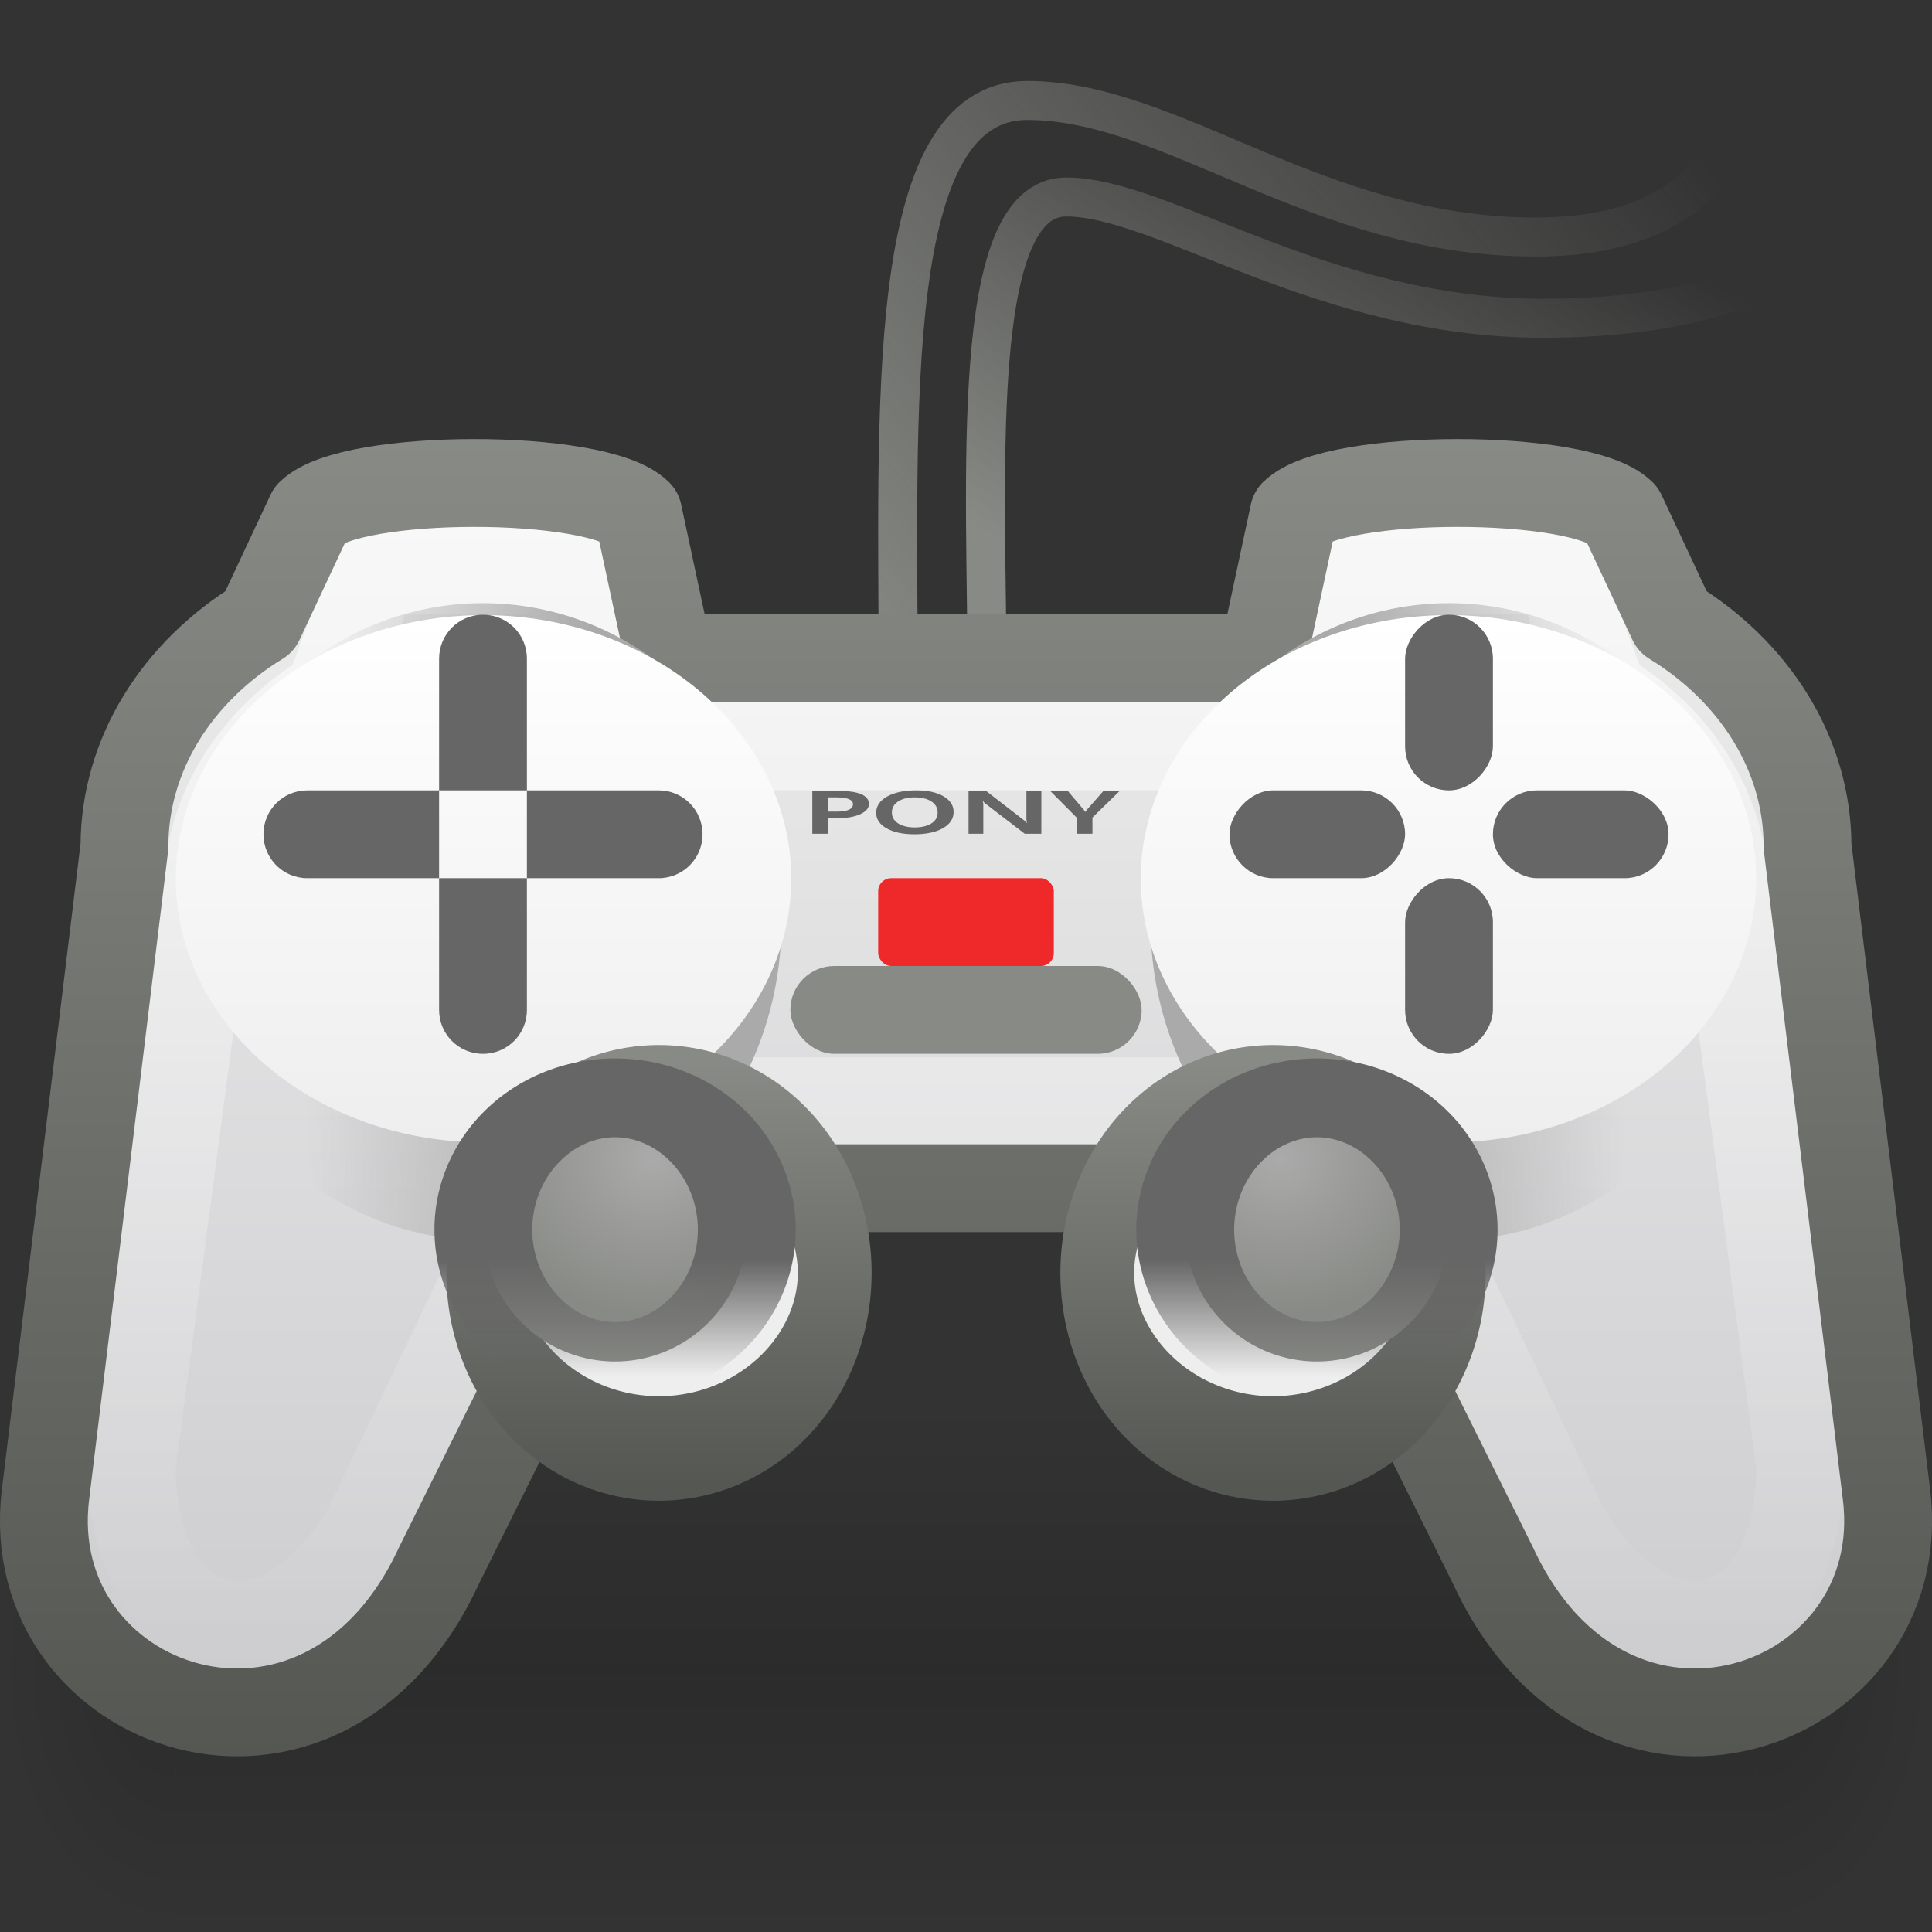 <?xml version="1.0" encoding="UTF-8" standalone="no"?>
<!-- Created with Inkscape (http://www.inkscape.org/) -->
<svg
   xmlns:dc="http://purl.org/dc/elements/1.1/"
   xmlns:cc="http://web.resource.org/cc/"
   xmlns:rdf="http://www.w3.org/1999/02/22-rdf-syntax-ns#"
   xmlns:svg="http://www.w3.org/2000/svg"
   xmlns="http://www.w3.org/2000/svg"
   xmlns:xlink="http://www.w3.org/1999/xlink"
   xmlns:sodipodi="http://sodipodi.sourceforge.net/DTD/sodipodi-0.dtd"
   xmlns:inkscape="http://www.inkscape.org/namespaces/inkscape"
   width="22"
   height="22"
   id="svg2777"
   sodipodi:version="0.32"
   inkscape:version="0.45.1"
   version="1.0"
   sodipodi:docbase="C:\Documents and Settings\Administrator\My Documents\Icons\Tango\my_icons\22x22"
   sodipodi:docname="input-gaming-sony-psx-dual-shock.svg"
   inkscape:output_extension="org.inkscape.output.svg.inkscape"
   inkscape:export-filename="C:\Documents and Settings\Administrator\My Documents\Icons\Tango\my_icons\22x22\input-gaming-sony-psx-dual-shock.png"
   inkscape:export-xdpi="90"
   inkscape:export-ydpi="90">
  <rect width="100%" height="100%" fill="#333333" stroke="none"/>
  <defs
     id="defs2779">
    <linearGradient
       inkscape:collect="always"
       xlink:href="#linearGradient5806"
       id="linearGradient4256"
       x1="11.714"
       y1="17.329"
       x2="11.714"
       y2="23.091"
       gradientUnits="userSpaceOnUse" />
    <linearGradient
       inkscape:collect="always"
       id="linearGradient6037">
      <stop
         style="stop-color:#666666;stop-opacity:1"
         offset="0"
         id="stop6039" />
      <stop
         style="stop-color:#666666;stop-opacity:0"
         offset="1"
         id="stop6041" />
    </linearGradient>
    <linearGradient
       inkscape:collect="always"
       id="linearGradient6045">
      <stop
         style="stop-color:#aaaaaa;stop-opacity:1"
         offset="0"
         id="stop6047" />
      <stop
         style="stop-color:#888a85;stop-opacity:1"
         offset="1"
         id="stop6049" />
    </linearGradient>
    <linearGradient
       inkscape:collect="always"
       id="linearGradient6057">
      <stop
         style="stop-color:#eeeeec;stop-opacity:1;"
         offset="0"
         id="stop6059" />
      <stop
         style="stop-color:#eeeeec;stop-opacity:0;"
         offset="1"
         id="stop6061" />
    </linearGradient>
    <radialGradient
       inkscape:collect="always"
       xlink:href="#linearGradient6057"
       id="radialGradient3314"
       gradientUnits="userSpaceOnUse"
       gradientTransform="matrix(1.578,0,0,1.09,-6.772,-1.826)"
       cx="11.714"
       cy="21.299"
       fx="11.714"
       fy="21.299"
       r="1.221" />
    <linearGradient
       inkscape:collect="always"
       xlink:href="#linearGradient3132"
       id="linearGradient3146"
       x1="22.5"
       y1="22"
       x2="22.5"
       y2="16"
       gradientUnits="userSpaceOnUse"
       spreadMethod="reflect"
       gradientTransform="matrix(1.059,0,0,0.5,-12.824,8)" />
    <radialGradient
       inkscape:collect="always"
       xlink:href="#linearGradient3132"
       id="radialGradient3138"
       cx="7.5"
       cy="7.75"
       fx="7.5"
       fy="7.75"
       r="5.5"
       gradientTransform="matrix(-1,0,0,-1,15,18.25)"
       gradientUnits="userSpaceOnUse" />
    <linearGradient
       inkscape:collect="always"
       id="linearGradient3132">
      <stop
         style="stop-color:#000000;stop-opacity:1;"
         offset="0"
         id="stop3134" />
      <stop
         style="stop-color:#000000;stop-opacity:0;"
         offset="1"
         id="stop3136" />
    </linearGradient>
    <radialGradient
       inkscape:collect="always"
       xlink:href="#linearGradient3132"
       id="radialGradient3150"
       gradientUnits="userSpaceOnUse"
       gradientTransform="matrix(-1,0,0,-1,15,18.25)"
       cx="7.5"
       cy="7.75"
       fx="7.5"
       fy="7.75"
       r="5.5" />
    <linearGradient
       id="linearGradient5806">
      <stop
         style="stop-color:#888a85;stop-opacity:1;"
         offset="0"
         id="stop5808" />
      <stop
         style="stop-color:#555753;stop-opacity:1;"
         offset="1"
         id="stop5810" />
    </linearGradient>
    <linearGradient
       inkscape:collect="always"
       xlink:href="#linearGradient4548"
       id="linearGradient6835"
       gradientUnits="userSpaceOnUse"
       gradientTransform="matrix(0.454,0,0,0.492,5.489,-1.717)"
       x1="11.503"
       y1="14.911"
       x2="31.856"
       y2="3.16" />
    <linearGradient
       id="linearGradient4548">
      <stop
         id="stop4550"
         offset="0"
         style="stop-color:#888a85;stop-opacity:1" />
      <stop
         id="stop4552"
         offset="1"
         style="stop-color:#888a85;stop-opacity:0" />
    </linearGradient>
    <linearGradient
       inkscape:collect="always"
       xlink:href="#linearGradient4548"
       id="linearGradient6832"
       gradientUnits="userSpaceOnUse"
       gradientTransform="matrix(0.198,0,0,0.143,2.974,1.161)"
       x1="57.215"
       y1="47.033"
       x2="83.806"
       y2="14.697" />
    <linearGradient
       id="linearGradient3703">
      <stop
         style="stop-color:#ffffff;stop-opacity:0;"
         offset="0"
         id="stop3705" />
      <stop
         style="stop-color:#ffffff;stop-opacity:1;"
         offset="1"
         id="stop3707" />
    </linearGradient>
    <linearGradient
       inkscape:collect="always"
       xlink:href="#linearGradient3703"
       id="linearGradient3759"
       gradientUnits="userSpaceOnUse"
       gradientTransform="matrix(0.44,0,0,0.421,0.435,0.563)"
       x1="24"
       y1="43.078"
       x2="24"
       y2="13.593" />
    <linearGradient
       inkscape:collect="always"
       xlink:href="#linearGradient4748"
       id="linearGradient4797"
       gradientUnits="userSpaceOnUse"
       x1="14.918"
       y1="24.065"
       x2="6.401"
       y2="24.005" />
    <linearGradient
       inkscape:collect="always"
       xlink:href="#linearGradient3706"
       id="linearGradient4689"
       x1="11.714"
       y1="25.143"
       x2="11.714"
       y2="15.286"
       gradientUnits="userSpaceOnUse" />
    <linearGradient
       inkscape:collect="always"
       id="linearGradient4748">
      <stop
         style="stop-color:#aaaaaa;stop-opacity:1;"
         offset="0"
         id="stop4750" />
      <stop
         style="stop-color:#aaaaaa;stop-opacity:0;"
         offset="1"
         id="stop4752" />
    </linearGradient>
    <linearGradient
       inkscape:collect="always"
       xlink:href="#linearGradient4748"
       id="linearGradient4754"
       x1="14.918"
       y1="24.065"
       x2="6.401"
       y2="24.005"
       gradientUnits="userSpaceOnUse" />
    <linearGradient
       id="linearGradient3706">
      <stop
         style="stop-color:#eeeeee;stop-opacity:1;"
         offset="0"
         id="stop3708" />
      <stop
         style="stop-color:#ffffff;stop-opacity:1;"
         offset="1"
         id="stop3710" />
    </linearGradient>
    <linearGradient
       inkscape:collect="always"
       xlink:href="#linearGradient3706"
       id="linearGradient3712"
       x1="11.714"
       y1="25.143"
       x2="11.714"
       y2="15.286"
       gradientUnits="userSpaceOnUse" />
    <linearGradient
       id="linearGradient6993">
      <stop
         style="stop-color:#cccccf;stop-opacity:1;"
         offset="0"
         id="stop6995" />
      <stop
         style="stop-color:#eeeeee;stop-opacity:1;"
         offset="1"
         id="stop6997" />
    </linearGradient>
    <linearGradient
       id="linearGradient9531">
      <stop
         style="stop-color:#000000;stop-opacity:1;"
         offset="0"
         id="stop9533" />
      <stop
         style="stop-color:#000000;stop-opacity:0;"
         offset="1"
         id="stop9535" />
    </linearGradient>
    <radialGradient
       inkscape:collect="always"
       xlink:href="#linearGradient9531"
       id="radialGradient9537"
       cx="25.375"
       cy="41.75"
       fx="25.375"
       fy="41.75"
       r="20.375"
       gradientTransform="matrix(1,0,0,0.282,0,29.968)"
       gradientUnits="userSpaceOnUse" />
    <linearGradient
       inkscape:collect="always"
       xlink:href="#linearGradient6993"
       id="linearGradient3824"
       x1="11"
       y1="19.5"
       x2="11"
       y2="5.5"
       gradientUnits="userSpaceOnUse" />
    <linearGradient
       inkscape:collect="always"
       xlink:href="#linearGradient5806"
       id="linearGradient5812"
       x1="11"
       y1="5"
       x2="11"
       y2="20"
       gradientUnits="userSpaceOnUse" />
    <linearGradient
       inkscape:collect="always"
       xlink:href="#linearGradient4548"
       id="linearGradient2722"
       gradientUnits="userSpaceOnUse"
       gradientTransform="matrix(0.439,0,0,0.361,6.695,0.807)"
       x1="11.503"
       y1="14.911"
       x2="31.856"
       y2="3.16" />
    <linearGradient
       inkscape:collect="always"
       xlink:href="#linearGradient4548"
       id="linearGradient3701"
       gradientUnits="userSpaceOnUse"
       gradientTransform="matrix(0.443,0,0,0.338,7.12,1.239)"
       x1="11.503"
       y1="14.911"
       x2="31.856"
       y2="3.16" />
    <linearGradient
       inkscape:collect="always"
       xlink:href="#linearGradient4548"
       id="linearGradient4105"
       gradientUnits="userSpaceOnUse"
       gradientTransform="matrix(0.197,0,0,0.219,2.432,-0.743)"
       x1="38.519"
       y1="40.108"
       x2="78.39"
       y2="3.294" />
    <linearGradient
       inkscape:collect="always"
       xlink:href="#linearGradient5806"
       id="linearGradient5587"
       gradientUnits="userSpaceOnUse"
       x1="11.714"
       y1="17.329"
       x2="11.714"
       y2="23.091" />
    <linearGradient
       inkscape:collect="always"
       xlink:href="#linearGradient5806"
       id="linearGradient5636"
       gradientUnits="userSpaceOnUse"
       x1="11.714"
       y1="17.329"
       x2="11.714"
       y2="23.091" />
    <linearGradient
       inkscape:collect="always"
       xlink:href="#linearGradient5806"
       id="linearGradient7606"
       gradientUnits="userSpaceOnUse"
       x1="11.714"
       y1="17.329"
       x2="11.714"
       y2="23.091" />
    <radialGradient
       inkscape:collect="always"
       xlink:href="#linearGradient6045"
       id="radialGradient7608"
       gradientUnits="userSpaceOnUse"
       gradientTransform="matrix(1.072,0,0,1.198,-0.809,-4.001)"
       cx="11.318"
       cy="19.433"
       fx="11.318"
       fy="19.433"
       r="1.724" />
    <linearGradient
       inkscape:collect="always"
       xlink:href="#linearGradient6037"
       id="linearGradient7610"
       gradientUnits="userSpaceOnUse"
       x1="11.714"
       y1="20.618"
       x2="11.714"
       y2="22.164" />
    <radialGradient
       inkscape:collect="always"
       xlink:href="#linearGradient6045"
       id="radialGradient8589"
       gradientUnits="userSpaceOnUse"
       gradientTransform="matrix(1.072,0,0,1.198,-0.809,-4.001)"
       cx="11.318"
       cy="19.433"
       fx="11.318"
       fy="19.433"
       r="1.724" />
    <linearGradient
       inkscape:collect="always"
       xlink:href="#linearGradient6037"
       id="linearGradient8591"
       gradientUnits="userSpaceOnUse"
       x1="11.714"
       y1="20.618"
       x2="11.714"
       y2="22.164" />
  </defs>
  <sodipodi:namedview
     id="base"
     pagecolor="#ffffff"
     bordercolor="#666666"
     borderopacity="1.0"
     inkscape:pageopacity="0.0"
     inkscape:pageshadow="2"
     inkscape:zoom="22.395605"
     inkscape:cx="17.007913"
     inkscape:cy="11.422798"
     inkscape:current-layer="layer1"
     showgrid="true"
     inkscape:grid-bbox="true"
     inkscape:document-units="px"
     inkscape:showpageshadow="false"
     width="22px"
     height="22px"
     inkscape:window-width="744"
     inkscape:window-height="813"
     inkscape:window-x="244"
     inkscape:window-y="8" />
  <g
     id="layer1"
     inkscape:label="Layer 1"
     inkscape:groupmode="layer">
    <rect
       style="opacity:0.15;fill:url(#linearGradient3146);fill-opacity:1;stroke:none;stroke-width:1;stroke-linecap:round;stroke-linejoin:miter;stroke-miterlimit:4;stroke-dasharray:none;stroke-opacity:1"
       id="rect2157"
       width="18"
       height="6"
       x="2"
       y="16"
       inkscape:export-filename="C:\Documents and Settings\Administrator\My Documents\Icons\Tango\my_icons\scalable\path3148.png"
       inkscape:export-xdpi="90"
       inkscape:export-ydpi="90" />
    <path
       sodipodi:type="arc"
       style="opacity:0.15;fill:url(#radialGradient3138);fill-opacity:1;stroke:none;stroke-width:0.917;stroke-linecap:round;stroke-linejoin:miter;stroke-miterlimit:4;stroke-dasharray:none;stroke-opacity:1"
       id="path2159"
       sodipodi:cx="7.5"
       sodipodi:cy="10.5"
       sodipodi:rx="5.5"
       sodipodi:ry="5.5"
       d="M 13,10.5 A 5.5,5.5 0 1 1 2,10.5 L 7.5,10.5 z"
       transform="matrix(0,0.545,-0.364,0,5.818,14.909)"
       sodipodi:start="0"
       sodipodi:end="3.1415927"
       inkscape:export-filename="C:\Documents and Settings\Administrator\My Documents\Icons\Tango\my_icons\scalable\path3148.png"
       inkscape:export-xdpi="90"
       inkscape:export-ydpi="90" />
    <path
       sodipodi:type="arc"
       style="opacity:0.15;fill:url(#radialGradient3150);fill-opacity:1;stroke:none;stroke-width:0.917;stroke-linecap:round;stroke-linejoin:miter;stroke-miterlimit:4;stroke-dasharray:none;stroke-opacity:1"
       id="path3148"
       sodipodi:cx="7.5"
       sodipodi:cy="10.5"
       sodipodi:rx="5.5"
       sodipodi:ry="5.5"
       d="M 13,10.5 A 5.5,5.5 0 1 1 2,10.5 L 7.5,10.5 z"
       transform="matrix(0,-0.545,0.364,0,16.182,23.091)"
       sodipodi:start="0"
       sodipodi:end="3.1415927"
       inkscape:export-xdpi="90"
       inkscape:export-ydpi="90" />
    <path
       id="path6501"
       d="M 10.228,7.778 C 10.228,4.674 10.045,1.144 11.698,1.144 C 13.351,1.144 15.004,2.699 17.484,2.699 C 19.964,2.699 20.015,0.841 19.55,0.222"
       style="fill:none;fill-opacity:0.75;fill-rule:evenodd;stroke:url(#linearGradient4105);stroke-width:0.444;stroke-linecap:butt;stroke-linejoin:miter;stroke-miterlimit:4;stroke-dasharray:none;stroke-opacity:1"
       sodipodi:nodetypes="czzs" />
    <path
       sodipodi:nodetypes="czzs"
       style="fill:none;fill-opacity:0.75;fill-rule:evenodd;stroke:url(#linearGradient6832);stroke-width:0.444;stroke-linecap:butt;stroke-linejoin:miter;stroke-miterlimit:4;stroke-dasharray:none;stroke-opacity:1"
       d="M 11.24,7.778 C 11.24,5.495 11.015,2.243 12.141,2.243 C 13.241,2.243 15.061,3.624 17.576,3.624 C 20.09,3.624 21.14,2.678 20.668,2.222"
       id="path6453" />
    <path
       style="color:#000000;fill:url(#linearGradient3824);fill-opacity:1.0;fill-rule:nonzero;stroke:none;stroke-width:1;stroke-linecap:round;stroke-linejoin:round;marker:none;marker-start:none;marker-mid:none;marker-end:none;stroke-miterlimit:4;stroke-dasharray:none;stroke-dashoffset:0;stroke-opacity:1;visibility:visible;display:inline;overflow:visible;enable-background:accumulate"
       d="M 3.533,5.847 L 2.957,7.076 C 2.026,7.645 1.417,8.583 1.417,9.639 L 0.518,17.021 C 0.218,19.484 3.665,20.709 4.996,17.833 L 7.135,13.435 L 14.865,13.435 L 17.004,17.833 C 18.335,20.709 21.782,19.484 21.482,17.021 L 20.583,9.639 C 20.583,8.583 19.974,7.645 19.043,7.076 L 18.467,5.847 C 18,5.384 15.2,5.384 14.733,5.847 L 14.38,7.368 L 7.62,7.368 L 7.267,5.847 C 6.8,5.384 4,5.384 3.533,5.847 z "
       id="path2847"
       sodipodi:nodetypes="ccccccccccccccccc" />
    <path
       style="opacity:0.6;color:#000000;fill:none;fill-opacity:1;fill-rule:nonzero;stroke:url(#linearGradient3759);stroke-width:1;stroke-linecap:round;stroke-linejoin:round;marker:none;marker-start:none;marker-mid:none;marker-end:none;stroke-miterlimit:4;stroke-dashoffset:0;stroke-opacity:1;visibility:visible;display:inline;overflow:visible;enable-background:accumulate"
       d="M 4.261,6.498 L 3.741,7.905 C 2.902,8.408 2.362,9.237 2.362,10.171 L 1.5,16.697 C 1.5,18.691 3.118,19.176 4.18,17.415 L 6.507,12.541 L 15.493,12.541 L 17.82,17.415 C 18.882,19.176 20.5,18.691 20.5,16.697 L 19.638,10.171 C 19.638,9.237 19.098,8.408 18.259,7.905 L 17.739,6.498 L 15.548,6.498 L 15.23,8.499 L 6.802,8.499 L 6.483,6.498 L 4.261,6.498 z "
       id="path4696"
       sodipodi:nodetypes="ccccccccccccccccc" />
    <path
       style="color:#000000;fill:none;fill-opacity:1;fill-rule:nonzero;stroke:url(#linearGradient5812);stroke-width:1;stroke-linecap:round;stroke-linejoin:round;marker:none;marker-start:none;marker-mid:none;marker-end:none;stroke-miterlimit:4;stroke-dasharray:none;stroke-dashoffset:0;stroke-opacity:1;visibility:visible;display:inline;overflow:visible;enable-background:accumulate"
       d="M 3.533,5.847 L 2.957,7.076 C 2.026,7.645 1.417,8.583 1.417,9.639 L 0.518,17.021 C 0.218,19.484 3.665,20.709 4.996,17.833 L 7.135,13.53 L 14.865,13.53 L 17.004,17.833 C 18.335,20.709 21.782,19.484 21.482,17.021 L 20.583,9.639 C 20.583,8.583 19.974,7.645 19.043,7.076 L 18.467,5.847 C 18,5.384 15.2,5.384 14.733,5.847 L 14.38,7.494 L 7.62,7.494 L 7.267,5.847 C 6.8,5.384 4,5.384 3.533,5.847 z "
       id="path4678"
       sodipodi:nodetypes="ccccccccccccccccc" />
    <path
       style="font-size:3.592px;font-style:normal;font-variant:normal;font-weight:bold;font-stretch:normal;text-align:start;line-height:125%;writing-mode:lr-tb;text-anchor:start;fill:#666666;fill-opacity:1;stroke:none;stroke-width:1pt;stroke-linecap:butt;stroke-linejoin:miter;stroke-opacity:1;font-family:Segoe"
       d="M 9.25,9.007 L 9.552,9.007 C 9.664,9.007 9.75,9.019 9.808,9.044 C 9.866,9.07 9.895,9.107 9.895,9.155 C 9.895,9.202 9.862,9.24 9.797,9.271 C 9.733,9.301 9.644,9.317 9.53,9.317 L 9.431,9.317 L 9.431,9.494 L 9.25,9.494 L 9.25,9.007 M 9.431,9.242 L 9.528,9.242 C 9.589,9.242 9.635,9.235 9.666,9.221 C 9.697,9.207 9.713,9.186 9.713,9.158 C 9.713,9.132 9.697,9.112 9.666,9.1 C 9.635,9.086 9.589,9.08 9.528,9.08 L 9.431,9.08 L 9.431,9.242 M 10.435,9 C 10.562,9 10.664,9.022 10.742,9.067 C 10.82,9.112 10.859,9.171 10.859,9.246 C 10.859,9.323 10.818,9.384 10.737,9.431 C 10.656,9.477 10.547,9.5 10.412,9.5 C 10.282,9.5 10.177,9.478 10.097,9.433 C 10.017,9.388 9.977,9.329 9.977,9.256 C 9.977,9.179 10.019,9.117 10.102,9.07 C 10.187,9.023 10.298,9 10.435,9 M 10.415,9.422 C 10.493,9.422 10.557,9.407 10.605,9.377 C 10.653,9.347 10.677,9.306 10.677,9.253 C 10.677,9.199 10.653,9.157 10.605,9.126 C 10.558,9.095 10.495,9.08 10.415,9.08 C 10.338,9.08 10.275,9.095 10.227,9.127 C 10.18,9.158 10.156,9.199 10.156,9.252 C 10.156,9.304 10.18,9.345 10.227,9.376 C 10.275,9.406 10.338,9.422 10.415,9.422 M 11.858,9.494 L 11.669,9.494 L 11.221,9.151 C 11.21,9.143 11.201,9.133 11.193,9.121 L 11.189,9.121 C 11.194,9.134 11.197,9.146 11.197,9.156 L 11.197,9.494 L 11.029,9.494 L 11.029,9.007 L 11.229,9.007 L 11.66,9.34 C 11.67,9.348 11.68,9.358 11.691,9.369 L 11.695,9.369 C 11.69,9.358 11.688,9.345 11.688,9.329 L 11.688,9.007 L 11.858,9.007 L 11.858,9.494 M 12.75,9.007 L 12.44,9.309 L 12.44,9.494 L 12.261,9.494 L 12.261,9.311 L 11.959,9.007 L 12.159,9.007 L 12.285,9.155 C 12.323,9.2 12.345,9.225 12.349,9.231 C 12.353,9.237 12.355,9.242 12.357,9.246 L 12.358,9.246 C 12.364,9.237 12.368,9.231 12.372,9.226 L 12.565,9.007 L 12.75,9.007"
       id="text3387" />
    <rect
       style="color:#000000;fill:#888a85;fill-opacity:1;fill-rule:nonzero;stroke:none;stroke-width:0.5;stroke-linecap:butt;stroke-linejoin:miter;marker:none;marker-start:none;marker-mid:none;marker-end:none;stroke-miterlimit:4;stroke-dasharray:none;stroke-dashoffset:0;stroke-opacity:1;visibility:visible;display:inline;overflow:visible;enable-background:accumulate"
       id="rect5994"
       width="4"
       height="1"
       x="9"
       y="11"
       rx="0.5"
       ry="0.5"
       inkscape:export-xdpi="90"
       inkscape:export-ydpi="90" />
    <path
       sodipodi:type="arc"
       style="color:#000000;fill:none;fill-opacity:1;fill-rule:nonzero;stroke:url(#linearGradient4797);stroke-width:1.938;stroke-linecap:butt;stroke-linejoin:miter;marker:none;marker-start:none;marker-mid:none;marker-end:none;stroke-miterlimit:4;stroke-dasharray:none;stroke-dashoffset:0;stroke-opacity:1;visibility:visible;display:inline;overflow:visible;enable-background:accumulate"
       id="path4795"
       sodipodi:cx="11.714286"
       sodipodi:cy="20.214285"
       sodipodi:rx="8"
       sodipodi:ry="4.9285712"
       d="M 19.714 20.214 A 8 4.929 0 1 1  3.714,20.214 A 8 4.929 0 1 1  19.714 20.214 z"
       transform="matrix(-0.379,0,0,0.615,20.94,-1.936)" />
    <path
       sodipodi:type="arc"
       style="color:#000000;fill:url(#linearGradient4689);fill-opacity:1;fill-rule:nonzero;stroke:none;stroke-width:1;stroke-linecap:butt;stroke-linejoin:miter;marker:none;marker-start:none;marker-mid:none;marker-end:none;stroke-miterlimit:4;stroke-dasharray:none;stroke-dashoffset:0;stroke-opacity:1;visibility:visible;display:inline;overflow:visible;enable-background:accumulate"
       id="path4783"
       sodipodi:cx="11.714286"
       sodipodi:cy="20.214285"
       sodipodi:rx="8"
       sodipodi:ry="4.9285712"
       d="M 19.714 20.214 A 8 4.929 0 1 1  3.714,20.214 A 8 4.929 0 1 1  19.714 20.214 z"
       transform="matrix(-0.438,0,0,0.609,21.625,-2.304)" />
    <path
       sodipodi:type="arc"
       style="color:#000000;fill:none;fill-opacity:1;fill-rule:nonzero;stroke:url(#linearGradient4754);stroke-width:1.938;stroke-linecap:butt;stroke-linejoin:miter;marker:none;marker-start:none;marker-mid:none;marker-end:none;stroke-miterlimit:4;stroke-dasharray:none;stroke-dashoffset:0;stroke-opacity:1;visibility:visible;display:inline;overflow:visible;enable-background:accumulate"
       id="path4738"
       sodipodi:cx="11.714286"
       sodipodi:cy="20.214285"
       sodipodi:rx="8"
       sodipodi:ry="4.9285712"
       d="M 19.714 20.214 A 8 4.929 0 1 1  3.714,20.214 A 8 4.929 0 1 1  19.714 20.214 z"
       transform="matrix(0.379,0,0,0.615,1.06,-1.936)" />
    <path
       sodipodi:type="arc"
       style="color:#000000;fill:url(#linearGradient3712);fill-opacity:1;fill-rule:nonzero;stroke:none;stroke-width:1;stroke-linecap:butt;stroke-linejoin:miter;marker:none;marker-start:none;marker-mid:none;marker-end:none;stroke-miterlimit:4;stroke-dasharray:none;stroke-dashoffset:0;stroke-opacity:1;visibility:visible;display:inline;overflow:visible;enable-background:accumulate"
       id="path4672"
       sodipodi:cx="11.714286"
       sodipodi:cy="20.214285"
       sodipodi:rx="8"
       sodipodi:ry="4.9285712"
       d="M 19.714 20.214 A 8 4.929 0 1 1  3.714,20.214 A 8 4.929 0 1 1  19.714 20.214 z"
       transform="matrix(0.438,0,0,0.609,0.375,-2.304)" />
    <path
       style="opacity:1;fill:#666666;fill-opacity:1;fill-rule:nonzero;stroke:none;stroke-width:0.5;stroke-linecap:round;stroke-linejoin:round;stroke-miterlimit:4;stroke-dasharray:none;stroke-dashoffset:0;stroke-opacity:1"
       d="M 5.5,7 C 5.223,7 5,7.223 5,7.5 L 5,9 L 6,9 L 6,7.5 C 6,7.223 5.777,7 5.5,7 z M 6,9 L 6,10 L 7.5,10 C 7.777,10 8,9.777 8,9.5 C 8,9.223 7.777,9 7.5,9 L 6,9 z M 6,10 L 5,10 L 5,11.5 C 5,11.777 5.223,12 5.5,12 C 5.777,12 6,11.777 6,11.5 L 6,10 z M 5,10 L 5,9 L 3.5,9 C 3.223,9 3,9.223 3,9.5 C 3,9.777 3.223,10 3.5,10 L 5,10 z "
       id="rect5819"
       inkscape:export-xdpi="90"
       inkscape:export-ydpi="90" />
    <rect
       style="opacity:1;fill:#666666;fill-opacity:1;fill-rule:nonzero;stroke:none;stroke-width:0.5;stroke-linecap:round;stroke-linejoin:round;stroke-miterlimit:4;stroke-dasharray:none;stroke-dashoffset:0;stroke-opacity:1"
       id="rect5827"
       width="1"
       height="2"
       x="16"
       y="-9"
       transform="scale(1,-1)"
       ry="0.5"
       rx="0.5" />
    <rect
       style="opacity:1;fill:#666666;fill-opacity:1;fill-rule:nonzero;stroke:none;stroke-width:0.5;stroke-linecap:round;stroke-linejoin:round;stroke-miterlimit:4;stroke-dasharray:none;stroke-dashoffset:0;stroke-opacity:1"
       id="rect5833"
       width="2"
       height="1"
       x="14"
       y="-10"
       transform="scale(1,-1)"
       ry="0.5"
       rx="0.5" />
    <rect
       style="opacity:1;fill:#666666;fill-opacity:1;fill-rule:nonzero;stroke:none;stroke-width:0.5;stroke-linecap:round;stroke-linejoin:round;stroke-miterlimit:4;stroke-dasharray:none;stroke-dashoffset:0;stroke-opacity:1"
       id="rect5843"
       width="1"
       height="2"
       x="16"
       y="-12"
       transform="scale(1,-1)"
       ry="0.5"
       rx="0.5" />
    <rect
       style="opacity:1;fill:#666666;fill-opacity:1;fill-rule:nonzero;stroke:none;stroke-width:0.5;stroke-linecap:round;stroke-linejoin:round;stroke-miterlimit:4;stroke-dasharray:none;stroke-dashoffset:0;stroke-opacity:1"
       id="rect5845"
       width="1"
       height="2"
       x="-10"
       y="-19"
       transform="matrix(0,-1,-1,0,0,0)"
       ry="0.5"
       rx="0.5" />
    <rect
       style="color:#000000;fill:#ef2929;fill-opacity:1;fill-rule:nonzero;stroke:none;stroke-width:0.5;stroke-linecap:butt;stroke-linejoin:miter;marker:none;marker-start:none;marker-mid:none;marker-end:none;stroke-miterlimit:4;stroke-dasharray:none;stroke-dashoffset:0;stroke-opacity:1;visibility:visible;display:inline;overflow:visible;enable-background:accumulate"
       id="rect6114"
       width="2"
       height="1"
       x="10"
       y="10"
       rx="0.148"
       ry="0.148" />
    <path
       sodipodi:type="arc"
       style="color:#000000;fill:#eeeeee;fill-opacity:1;fill-rule:nonzero;stroke:url(#linearGradient5636);stroke-width:1.427;stroke-linecap:butt;stroke-linejoin:miter;marker:none;marker-start:none;marker-mid:none;marker-end:none;stroke-miterlimit:4;stroke-dasharray:none;stroke-dashoffset:0;stroke-opacity:1;visibility:visible;display:inline;overflow:visible;enable-background:accumulate"
       id="path5579"
       sodipodi:cx="11.714286"
       sodipodi:cy="20.214285"
       sodipodi:rx="3.3973215"
       sodipodi:ry="2.3973215"
       d="M 15.112 20.214 A 3.397 2.397 0 1 1  8.317,20.214 A 3.397 2.397 0 1 1  15.112 20.214 z"
       transform="matrix(-0.589,0,0,0.834,21.396,-2.364)" />
    <path
       sodipodi:type="arc"
       style="color:#000000;fill:#eeeeee;fill-opacity:1;fill-rule:nonzero;stroke:url(#linearGradient7606);stroke-width:1.427;stroke-linecap:butt;stroke-linejoin:miter;marker:none;marker-start:none;marker-mid:none;marker-end:none;stroke-miterlimit:4;stroke-dasharray:none;stroke-dashoffset:0;stroke-opacity:1;visibility:visible;display:inline;overflow:visible;enable-background:accumulate"
       id="path7602"
       sodipodi:cx="11.714286"
       sodipodi:cy="20.214285"
       sodipodi:rx="3.3973215"
       sodipodi:ry="2.3973215"
       d="M 15.112 20.214 A 3.397 2.397 0 1 1  8.317,20.214 A 3.397 2.397 0 1 1  15.112 20.214 z"
       transform="matrix(0.589,0,0,0.834,0.604,-2.364)" />
    <path
       transform="matrix(-1.064,0,0,0.857,19.468,-3.321)"
       d="M 13.124 20.214 A 1.409 1.751 0 1 1  10.305,20.214 A 1.409 1.751 0 1 1  13.124 20.214 z"
       sodipodi:ry="1.7505856"
       sodipodi:rx="1.4092765"
       sodipodi:cy="20.214285"
       sodipodi:cx="11.714286"
       id="path7604"
       style="color:#000000;fill:url(#radialGradient7608);fill-opacity:1;fill-rule:nonzero;stroke:url(#linearGradient7610);stroke-width:1.047;stroke-linecap:butt;stroke-linejoin:miter;marker:none;marker-start:none;marker-mid:none;marker-end:none;stroke-miterlimit:4;stroke-dasharray:none;stroke-dashoffset:0;stroke-opacity:1;visibility:visible;display:inline;overflow:visible;enable-background:accumulate"
       sodipodi:type="arc" />
    <path
       transform="matrix(1.064,0,0,0.857,2.532,-3.321)"
       d="M 13.124 20.214 A 1.409 1.751 0 1 1  10.305,20.214 A 1.409 1.751 0 1 1  13.124 20.214 z"
       sodipodi:ry="1.7505856"
       sodipodi:rx="1.4092765"
       sodipodi:cy="20.214285"
       sodipodi:cx="11.714286"
       id="path8587"
       style="color:#000000;fill:url(#radialGradient8589);fill-opacity:1;fill-rule:nonzero;stroke:url(#linearGradient8591);stroke-width:1.047;stroke-linecap:butt;stroke-linejoin:miter;marker:none;marker-start:none;marker-mid:none;marker-end:none;stroke-miterlimit:4;stroke-dasharray:none;stroke-dashoffset:0;stroke-opacity:1;visibility:visible;display:inline;overflow:visible;enable-background:accumulate"
       sodipodi:type="arc" />
  </g>
</svg>
